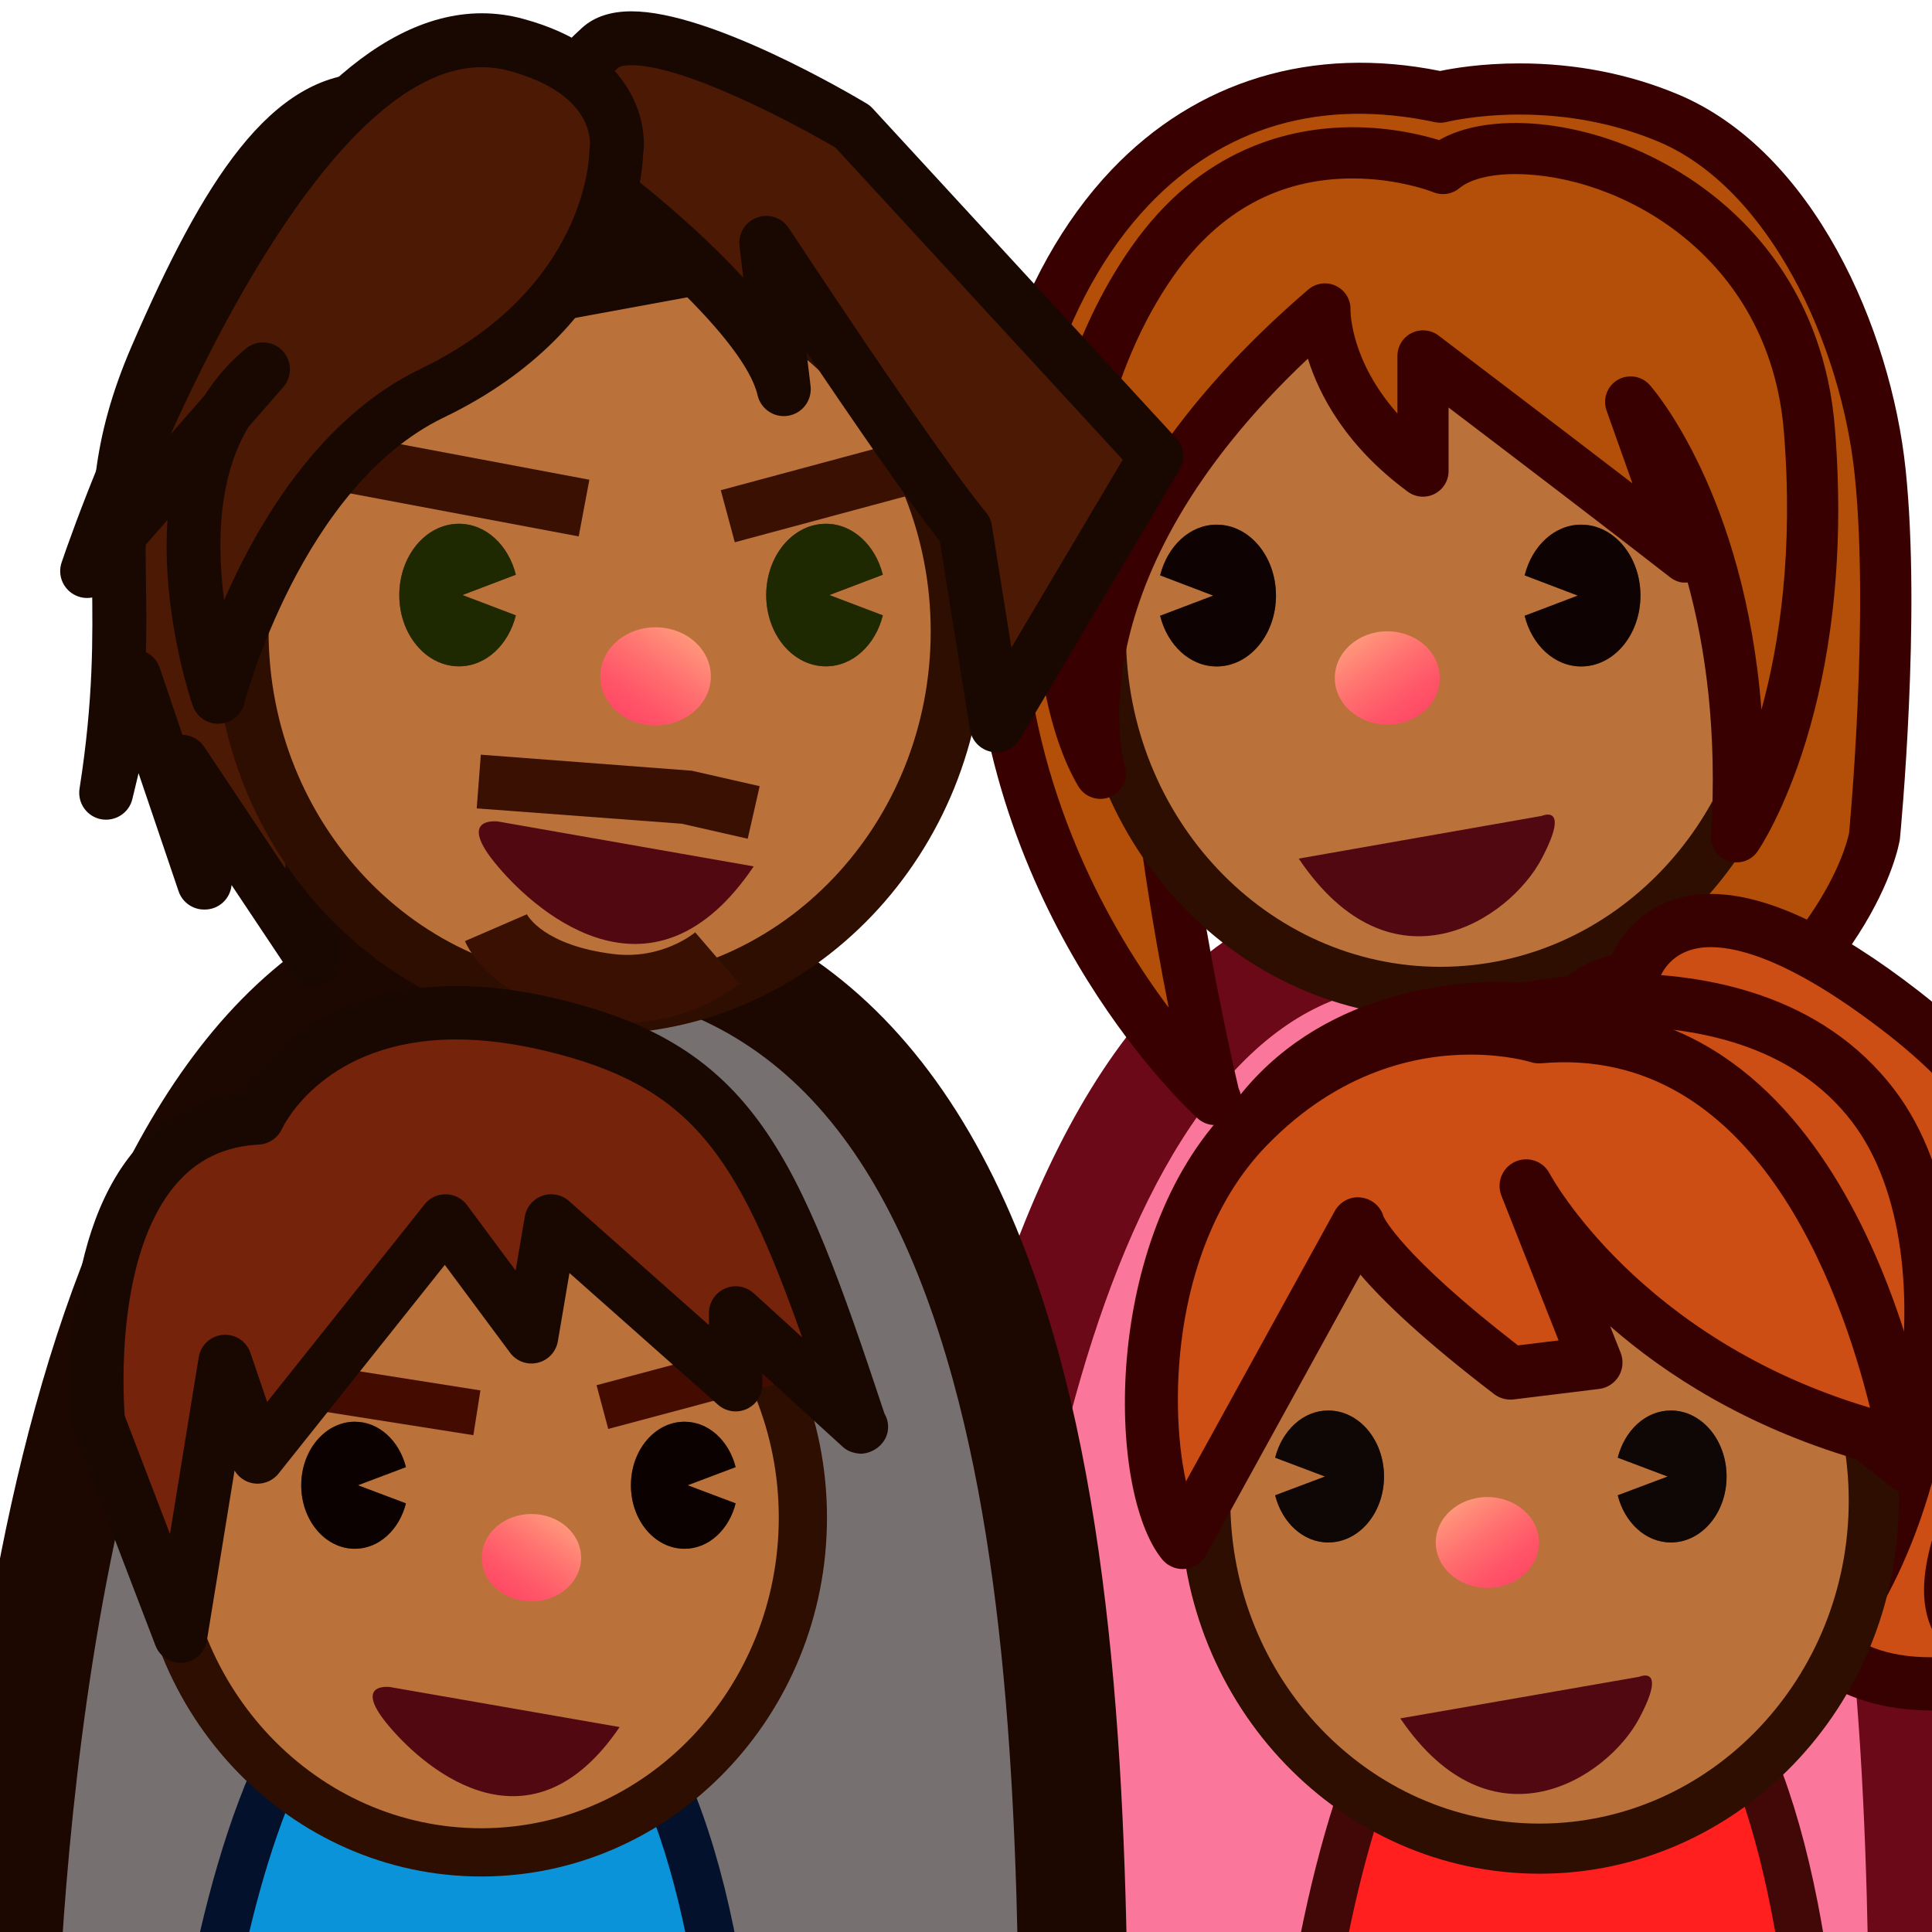 <?xml version="1.0" encoding="utf-8"?>
<!-- Generator: Adobe Illustrator 15.0.2, SVG Export Plug-In . SVG Version: 6.00 Build 0)  -->
<!DOCTYPE svg PUBLIC "-//W3C//DTD SVG 1.1//EN" "http://www.w3.org/Graphics/SVG/1.1/DTD/svg11.dtd">
<svg version="1.1" xmlns="http://www.w3.org/2000/svg" xmlns:xlink="http://www.w3.org/1999/xlink" x="0px" y="0px" width="64px"
	 height="64px" viewBox="0 0 64 64" style="enable-background:new 0 0 64 64;" xml:space="preserve">
<g id="レイヤー_1">
</g>
<g id="_x32_._x3000_Human_x2F_Living_Things">
	<g id="_x31_F46A_family_x28_br_x29_">
		<g>
			<path style="fill:#FA779B;" d="M30.946,72.25c0,0-0.771-41.366,16.028-41.366
				c16.797,0,16.683,25.013,16.683,41.366H30.946z"/>
			<path style="fill:#6B0919;" d="M65.387,73.98H29.248l-0.032-1.698
				c-0.022-1.196-0.433-29.424,9.432-39.473c2.38-2.425,5.182-3.655,8.326-3.655
				c8.157,0,13.633,5.278,16.275,15.688c2.139,8.425,2.138,18.768,2.138,27.078
				V73.98z M32.677,70.52h29.249c-0.006-7.857-0.114-17.274-2.031-24.825
				c-2.233-8.802-6.46-13.08-12.921-13.08c-2.212,0-4.128,0.856-5.857,2.618
				C33.539,42.953,32.745,64.33,32.677,70.52z"/>
		</g>
		<g>
			<path style="fill:#B34F09;" d="M47.714,3.218c0,0,3.635-0.94,7.533,0.685
				c3.898,1.626,6.526,6.867,7.034,11.734c0.509,4.866-0.19,12.082-0.19,12.082
				s-0.74,4.535-7.776,8.701c0,0,3.33-16.516-0.299-22.078
				s-12.854-7.779-15.21-0.542c-2.354,7.238,1.439,22.62,1.439,22.62
				s-6.698-6.043-7.206-16.035C32.53,10.394,37.972,1.13,47.714,3.218z"/>
			<path style="fill:#380000;" d="M40.245,37.269c-0.205,0-0.408-0.074-0.568-0.218
				c-0.284-0.257-6.965-6.396-7.484-16.622c-0.301-5.903,1.428-11.435,4.623-14.798
				c2.821-2.968,6.657-4.133,10.891-3.28c0.4-0.084,1.355-0.251,2.625-0.251
				c1.854,0,3.617,0.344,5.242,1.021c4.493,1.874,7.063,7.756,7.552,12.429
				c0.512,4.895-0.161,11.954-0.19,12.252c-0.04,0.256-0.895,5.03-8.188,9.349
				c-0.286,0.17-0.65,0.156-0.923-0.038s-0.406-0.53-0.34-0.859
				c0.032-0.161,3.22-16.238-0.178-21.447c-1.821-2.792-5.246-4.741-8.328-4.741
				c-2.621,0-4.526,1.42-5.365,3.999c-2.126,6.533,1.021,20.314,1.416,21.987
				c0.055,0.112,0.085,0.237,0.085,0.37c0,0.469-0.38,0.848-0.849,0.848
				C40.257,37.269,40.252,37.269,40.245,37.269z M44.978,8.369
				c3.681,0,7.598,2.214,9.748,5.51c3.05,4.675,1.536,16.17,0.77,20.776
				c5.132-3.581,5.753-7.034,5.759-7.072c0-0.017,0.678-7.134,0.184-11.857
				c-0.451-4.324-2.834-9.504-6.517-11.04c-1.417-0.591-2.961-0.891-4.59-0.891
				c-1.429,0-2.397,0.242-2.406,0.244c-0.128,0.032-0.261,0.036-0.389,0.008
				c-3.757-0.804-7.012,0.143-9.491,2.752c-2.882,3.032-4.437,8.095-4.159,13.543
				c0.303,5.95,2.902,10.469,4.828,13.039c-0.988-4.977-2.467-14.455-0.715-19.843
				C39.068,10.253,41.611,8.369,44.978,8.369z"/>
		</g>
		<ellipse style="fill:#BA713A;" cx="47.714" cy="21.039" rx="11.263" ry="11.836"/>
		
			<linearGradient id="SVGID_1_" gradientUnits="userSpaceOnUse" x1="-19.448" y1="20.755" x2="-16.623" y2="24.743" gradientTransform="matrix(1 0 0 1 64.197 0)">
			<stop  offset="0" style="stop-color:#FFA67F"/>
			<stop  offset="0.097" style="stop-color:#FF967B"/>
			<stop  offset="0.366" style="stop-color:#FF7170"/>
			<stop  offset="0.614" style="stop-color:#FF5568"/>
			<stop  offset="0.834" style="stop-color:#FF4564"/>
			<stop  offset="1" style="stop-color:#FF3F62"/>
		</linearGradient>
		<path style="fill:url(#SVGID_1_);" d="M47.694,22.459c0,0.852-0.777,1.544-1.737,1.544
			s-1.74-0.692-1.74-1.544c0-0.856,0.78-1.546,1.74-1.546
			S47.694,21.603,47.694,22.459z"/>
		<g>
			<g>
				<path style="fill:#6A3906;" d="M40.303,17.38c-0.888,0-1.628,0.711-1.872,1.679
					l1.759,0.671l-1.759,0.669c0.241,0.967,0.984,1.678,1.872,1.678
					c1.085,0,1.965-1.051,1.965-2.348S41.388,17.38,40.303,17.38z"/>
				<g>
					<path style="fill:#6A3906;" d="M52.379,17.38c-0.891,0-1.629,0.711-1.873,1.679
						l1.761,0.671l-1.761,0.669c0.24,0.967,0.982,1.678,1.873,1.678
						c1.084,0,1.963-1.051,1.963-2.348S53.463,17.38,52.379,17.38z"/>
				</g>
			</g>
			<g>
				<path style="fill:#0F0202;" d="M40.303,17.38c-0.888,0-1.628,0.711-1.872,1.679
					l1.759,0.671l-1.759,0.669c0.241,0.967,0.984,1.678,1.872,1.678
					c1.085,0,1.965-1.051,1.965-2.348S41.388,17.38,40.303,17.38z"/>
				<g>
					<path style="fill:#0F0202;" d="M52.379,17.38c-0.891,0-1.629,0.711-1.873,1.679
						l1.761,0.671l-1.761,0.669c0.24,0.967,0.982,1.678,1.873,1.678
						c1.084,0,1.963-1.051,1.963-2.348S53.463,17.38,52.379,17.38z"/>
				</g>
			</g>
		</g>
		<path style="fill:#2D0E00;" d="M47.714,33.723c-6.678,0-12.11-5.689-12.11-12.684
			c0-6.992,5.433-12.681,12.11-12.681s12.11,5.689,12.11,12.681
			C59.824,28.033,54.392,33.723,47.714,33.723z M47.714,10.054
			c-5.743,0-10.415,4.928-10.415,10.985c0,6.059,4.672,10.988,10.415,10.988
			s10.415-4.929,10.415-10.988C58.129,14.982,53.457,10.054,47.714,10.054z"/>
		<path style="fill:#510811;" d="M43.022,28.442l8.049-1.414c0,0,0.973-0.434,0,1.414
			C50.002,30.475,46.117,33.039,43.022,28.442z"/>
		<g>
			<path style="fill:#B34F09;" d="M43.889,10.235c0,0-0.085,2.91,3.25,5.37v-3.813
				c0,0,6.075,4.605,8.701,6.659L54.016,13.316c0,0,4.113,4.653,3.512,14.404
				c0,0,3.137-4.579,2.41-13.495C59.258,5.891,50.157,3.613,47.801,5.582
				c0,0-5.795-2.388-9.628,3.085c-3.833,5.473-3.588,13.814-1.722,16.949
				C36.451,25.615,34.226,18.535,43.889,10.235z"/>
			<path style="fill:#380000;" d="M57.527,28.568c-0.092,0-0.186-0.015-0.275-0.046
				c-0.361-0.124-0.595-0.473-0.571-0.854c0.213-3.442-0.187-6.228-0.773-8.371
				c-0.019,0.001-0.034,0-0.058,0.001c-0.193,0.014-0.376-0.059-0.532-0.18
				C53.487,17.687,49.936,14.981,47.986,13.5v2.105c0,0.32-0.18,0.613-0.466,0.757
				c-0.284,0.144-0.627,0.116-0.885-0.074c-2.048-1.51-2.93-3.194-3.31-4.407
				c-7.855,7.395-6.086,13.418-6.066,13.48c0.13,0.411-0.069,0.853-0.462,1.028
				c-0.392,0.177-0.854,0.031-1.075-0.34c-2.016-3.385-2.334-12.029,1.756-17.869
				c2.295-3.277,5.254-3.965,7.332-3.965c1.265,0,2.303,0.253,2.863,0.426
				c3.242-1.88,12.4,0.823,13.108,9.515c0.743,9.111-2.42,13.846-2.556,14.043
				C58.065,28.435,57.801,28.568,57.527,28.568z M54.016,12.468
				c0.236,0,0.47,0.099,0.636,0.287c0.149,0.169,3.146,3.647,3.698,10.752
				c0.595-2.162,1.066-5.245,0.743-9.212c-0.48-5.882-5.493-8.528-8.9-8.528
				c-0.819,0-1.493,0.17-1.848,0.466c-0.243,0.202-0.576,0.252-0.867,0.133
				c-0.009-0.004-1.141-0.455-2.667-0.455c-2.437,0-4.437,1.09-5.943,3.242
				c-2.128,3.038-2.944,7.175-2.868,10.627c0.884-2.823,2.917-6.392,7.337-10.188
				c0.256-0.219,0.616-0.267,0.918-0.122c0.303,0.145,0.492,0.454,0.482,0.79
				c-0.001,0.077,0.003,1.69,1.555,3.439v-1.908c0-0.322,0.182-0.616,0.471-0.759
				c0.286-0.144,0.632-0.112,0.89,0.083c0.046,0.035,3.593,2.724,6.423,4.897
				l-0.857-2.414c-0.136-0.382,0.019-0.808,0.368-1.014
				C53.72,12.506,53.868,12.468,54.016,12.468z"/>
		</g>
		<g>
			<path style="fill:#777070;" d="M0,72.25c0,0-0.838-41.437,17.428-41.437
				S35.571,55.87,35.571,72.25H0z"/>
			<path style="fill:#1C0701;" d="M37.377,74.056H-1.769l-0.036-1.77
				c-0.024-1.167-0.46-28.701,9.8-39.172c2.671-2.725,5.845-4.107,9.434-4.107
				c8.812,0,14.739,5.294,17.617,15.736c2.332,8.465,2.332,18.841,2.331,27.178
				V74.056z M1.809,70.444h31.957c-0.008-7.844-0.131-17.226-2.202-24.742
				c-2.459-8.926-6.951-13.083-14.135-13.083c-2.618,0-4.859,0.989-6.853,3.022
				C2.753,43.62,1.889,64.268,1.809,70.444z"/>
		</g>
		<g>
			<path style="fill:#FF1F1F;" d="M42.298,82.678c0,0-0.432-29.934,8.973-29.934
				c9.403,0,9.34,18.1,9.34,29.934H42.298z"/>
			<path style="fill:#420707;" d="M61.392,83.459H41.528l-0.012-0.77
				c-0.013-0.927-0.256-22.757,5.886-28.988c1.137-1.153,2.438-1.738,3.868-1.738
				c4.493,0,7.501,3.715,8.939,11.04c1.182,6.02,1.182,13.46,1.182,19.438
				V83.459z M43.077,81.896h16.752c0-5.813-0.034-12.9-1.152-18.592
				c-1.292-6.581-3.715-9.779-7.406-9.779c-1.011,0-1.912,0.416-2.756,1.271
				C43.437,59.95,43.09,77.944,43.077,81.896z"/>
		</g>
		<g>
			<path style="fill:#0B93D9;" d="M5.576,83.552c0,0-0.452-29.933,9.392-29.933
				c9.842,0,9.775,18.1,9.775,29.933H5.576z"/>
			<path style="fill:#03112D;" d="M25.542,84.351H4.789l-0.012-0.787
				c-0.014-0.915-0.266-22.484,6.038-28.884c1.215-1.233,2.613-1.859,4.153-1.859
				c4.688,0,7.83,3.717,9.336,11.047c1.238,6.023,1.238,13.466,1.238,19.446V84.351
				z M6.373,82.753h17.571c-0.001-5.808-0.038-12.884-1.205-18.564
				c-1.352-6.574-3.894-9.771-7.771-9.771c-1.112,0-2.098,0.452-3.015,1.384
				C6.751,61.082,6.388,78.796,6.373,82.753z"/>
		</g>
		<g>
			<path style="fill:#CC4E15;" d="M54.06,32.372c0,0,1.142-4.917,8.975,1.167
				c7.833,6.083,4.166,11.984,2.333,16.283c-1.833,4.301-0.051,4.801,2.475,5.217
				c0,0-9.038,3.643-9.141-5.217C58.599,40.963,47.335,33.789,54.06,32.372z"/>
			<path style="fill:#380101;" d="M63.973,56.66c-2.269,0-6.083-0.887-6.152-6.829
				c-0.044-3.843-2.393-7.445-4.28-10.34c-1.673-2.567-2.995-4.595-2.321-6.222
				c0.322-0.779,1.036-1.318,2.175-1.641c0.415-0.893,1.417-2.015,3.282-2.015
				c1.819,0,4.141,1.086,6.898,3.229c7.692,5.974,4.936,12.11,3.112,16.171
				c-0.178,0.396-0.351,0.78-0.51,1.153c-0.817,1.917-0.754,2.748-0.557,3.106
				c0.282,0.515,1.28,0.717,2.365,0.896l3.101,0.511l-2.915,1.175
				C68.089,55.888,66.147,56.66,63.973,56.66z M56.676,31.375
				c-1.376,0-1.709,1.005-1.762,1.207l-0.137,0.526l-0.536,0.125
				c-0.778,0.164-1.273,0.416-1.396,0.71c-0.318,0.77,0.946,2.71,2.17,4.586
				c2.012,3.086,4.516,6.927,4.566,11.282c0.039,3.424,1.476,5.088,4.391,5.088
				c0.244,0,0.486-0.012,0.723-0.032c-0.243-0.202-0.454-0.447-0.618-0.746
				c-0.576-1.049-0.424-2.524,0.48-4.645c0.163-0.383,0.34-0.777,0.522-1.184
				c1.881-4.188,4.013-8.935-2.586-14.06
				C59.452,31.871,57.651,31.375,56.676,31.375z"/>
		</g>
		<g>
			<path style="fill:#CC4E15;" d="M50.997,33.352c0,0,7.438-1.506,11.075,3.304
				c3.633,4.808,1.549,15.354-2.637,18.744
				C55.724,58.406,46.235,42.608,46.235,42.608S39.94,35.189,50.997,33.352z"/>
			<path style="fill:#380101;" d="M58.347,56.66c-4.437,0-11.39-11.147-12.832-13.542
				c-0.389-0.479-2.734-3.544-1.668-6.452c0.781-2.133,3.139-3.54,7.006-4.183
				c0.019-0.004,1.179-0.235,2.812-0.235c2.818,0,6.688,0.673,9.109,3.876
				c3.928,5.198,1.692,16.334-2.785,19.96
				C59.518,56.467,58.965,56.66,58.347,56.66z M53.665,34.009
				c-1.446,0-2.484,0.204-2.494,0.206c-3.178,0.528-5.128,1.582-5.67,3.052
				c-0.786,2.134,1.385,4.747,1.407,4.773l0.082,0.115
				c2.96,4.927,8.661,12.744,11.356,12.744c0.21,0,0.38-0.059,0.535-0.185
				c3.854-3.121,5.859-13.066,2.488-17.528
				C59.384,34.56,56.084,34.009,53.665,34.009z"/>
		</g>
		<g>
			<path style="fill:#A81515;" d="M48.831,39.321l1.725-5.935c0,0-6.074-0.687-9.226,3.944
				c-6.87,10.095,4.905,19.593,4.905,19.593L48.831,39.321z"/>
			<path style="fill:#380101;" d="M46.845,58.481l-1.13-0.912
				c-0.124-0.1-12.288-10.101-5.07-20.705c2.667-3.92,7.229-4.343,9.065-4.343
				c0.586,0,0.938,0.041,0.938,0.041l0.975,0.114l-1.979,6.822L46.845,58.481z
				 M49.46,34.184c-1.705,0.039-5.332,0.511-7.444,3.614
				c-5.114,7.516,0.977,14.825,3.627,17.455l2.392-16.163L49.46,34.184z"/>
		</g>
		<ellipse style="fill:#BA713A;" cx="50.999" cy="49.715" rx="11.073" ry="11.524"/>
		
			<linearGradient id="SVGID_2_" gradientUnits="userSpaceOnUse" x1="-16.107" y1="49.431" x2="-13.344" y2="53.331" gradientTransform="matrix(1 0 0 1 64.197 0)">
			<stop  offset="0" style="stop-color:#FFA67F"/>
			<stop  offset="0.097" style="stop-color:#FF967B"/>
			<stop  offset="0.366" style="stop-color:#FF7170"/>
			<stop  offset="0.614" style="stop-color:#FF5568"/>
			<stop  offset="0.834" style="stop-color:#FF4564"/>
			<stop  offset="1" style="stop-color:#FF3F62"/>
		</linearGradient>
		<ellipse style="fill:url(#SVGID_2_);" cx="49.27" cy="51.097" rx="1.709" ry="1.505"/>
		<path style="fill:#2D0E00;" d="M50.999,62.069c-6.563,0-11.903-5.542-11.903-12.354
			s5.34-12.354,11.903-12.354s11.903,5.542,11.903,12.354
			S57.562,62.069,50.999,62.069z M50.999,39.021c-5.648,0-10.243,4.797-10.243,10.694
			s4.595,10.694,10.243,10.694s10.243-4.797,10.243-10.694
			S56.647,39.021,50.999,39.021z"/>
		<g>
			<g>
				<path style="fill:#6A3906;" d="M44,46.725c-0.834,0-1.529,0.661-1.759,1.562l1.652,0.625
					l-1.652,0.622c0.227,0.9,0.925,1.562,1.759,1.562
					c1.021,0,1.847-0.978,1.847-2.185C45.847,47.704,45.021,46.725,44,46.725z"/>
				<g>
					<path style="fill:#6A3906;" d="M55.35,46.725c-0.837,0-1.531,0.661-1.76,1.562l1.654,0.625
						l-1.654,0.622c0.226,0.9,0.923,1.562,1.76,1.562
						c1.02,0,1.845-0.978,1.845-2.185C57.194,47.704,56.369,46.725,55.35,46.725z"/>
				</g>
			</g>
			<g>
				<path style="fill:#0F0606;" d="M44,46.725c-0.834,0-1.529,0.661-1.759,1.562l1.652,0.625
					l-1.652,0.622c0.227,0.9,0.925,1.562,1.759,1.562
					c1.021,0,1.847-0.978,1.847-2.185C45.847,47.704,45.021,46.725,44,46.725z"/>
				<g>
					<path style="fill:#0F0606;" d="M55.35,46.725c-0.837,0-1.531,0.661-1.76,1.562l1.654,0.625
						l-1.654,0.622c0.226,0.9,0.923,1.562,1.76,1.562
						c1.02,0,1.845-0.978,1.845-2.185C57.194,47.704,56.369,46.725,55.35,46.725z"/>
				</g>
			</g>
		</g>
		<path style="fill:#510811;" d="M46.387,56.924l7.913-1.378c0,0,0.956-0.421,0,1.378
			C53.249,58.901,49.429,61.4,46.387,56.924z"/>
		<g>
			<path style="fill:#CC4E15;" d="M44.986,40.543c0,0,0.381,1.378,5.048,4.941l2.833-0.348
				l-2.312-5.854c0,0,3.034,5.854,11.317,8.245l1.376,1.073
				c0,0-2.082-15.174-12.271-14.257c0,0-5.132-1.667-9.648,2.986
				c-4.058,4.181-3.594,11.995-2.152,13.765L44.986,40.543z"/>
			<path style="fill:#380101;" d="M39.178,51.977c-0.264,0-0.515-0.118-0.683-0.325
				c-1.847-2.267-1.992-10.61,2.203-14.934c4.392-4.525,9.348-3.532,10.366-3.264
				c10.214-0.751,12.735,12.961,13.028,14.836
				c0.037,0.098,0.057,0.202,0.057,0.312c0,0.486-0.395,0.881-0.881,0.881
				c-0.005,0-0.011,0-0.02,0c-0.192,0-0.383-0.063-0.541-0.187l-1.244-0.97
				c-3.629-1.076-6.277-2.781-8.126-4.395l0.349,0.882
				c0.1,0.253,0.077,0.539-0.062,0.773s-0.379,0.391-0.649,0.424l-2.833,0.348
				C49.914,46.385,49.684,46.324,49.5,46.185c-2.364-1.806-3.69-3.089-4.434-3.961
				l-5.117,9.297c-0.142,0.256-0.4,0.426-0.692,0.452
				C39.23,51.975,39.204,51.977,39.178,51.977z M48.714,34.935
				c-1.748,0-4.338,0.522-6.752,3.01c-3.074,3.167-3.271,8.444-2.675,11.128
				l4.928-8.954c0.173-0.313,0.521-0.5,0.874-0.449
				c0.355,0.041,0.65,0.294,0.746,0.64l0,0c0.005,0,0.545,1.238,4.45,4.258
				l1.345-0.165l-1.894-4.795c-0.172-0.436,0.028-0.931,0.454-1.125
				c0.427-0.193,0.933-0.02,1.146,0.396c0.028,0.053,2.949,5.477,10.611,7.755
				c-0.978-3.951-3.835-12.038-10.891-11.411c-0.119,0.008-0.237-0.002-0.352-0.04
				C50.702,35.181,49.908,34.935,48.714,34.935z"/>
		</g>
		<g>
			<path style="fill:#4C1905;" d="M13.626,3.54c-3.197-1.018-5.42,1.292-8.44,8.268
				C2.934,17.008,4.649,19.055,3.517,26.262l0.927-3.857l2.319,6.832l-0.742-4.003
				l4.359,6.537l-0.093-8.5C10.287,23.271,18.914,5.224,13.626,3.54z"/>
			<path style="fill:#190801;" d="M10.38,32.663c-0.292,0-0.574-0.145-0.743-0.397
				l-1.966-2.948c-0.041,0.456-0.423,0.812-0.889,0.812c-0.006-0.001-0.014,0-0.021,0
				c-0.374,0-0.719-0.236-0.845-0.605L4.59,25.614l-0.206,0.857
				C4.272,26.937,3.812,27.225,3.343,27.138c-0.47-0.093-0.782-0.541-0.708-1.014
				c0.465-2.96,0.438-5.016,0.414-6.83c-0.033-2.498-0.062-4.655,1.318-7.841
				C6.715,6.03,8.957,2.418,12.261,2.418c0.521,0,1.071,0.091,1.636,0.271
				c0.86,0.274,1.518,0.889,1.902,1.778c1.992,4.604-3.604,16.854-4.617,19
				l0.091,8.293c0.004,0.395-0.252,0.746-0.629,0.862
				C10.556,32.649,10.468,32.663,10.38,32.663z M6.043,24.341
				c0.283,0.007,0.555,0.149,0.721,0.397l2.691,4.036l-0.06-5.494
				c-0.001-0.136,0.029-0.271,0.087-0.395c1.801-3.77,6.154-14.301,4.679-17.71
				c-0.181-0.418-0.437-0.668-0.805-0.786c-0.395-0.125-0.752-0.187-1.094-0.187
				c-1.996,0-3.809,2.306-6.256,7.958c-1.228,2.836-1.204,4.628-1.171,7.109
				c0.01,0.726,0.02,1.49,0,2.333c0.209,0.102,0.376,0.284,0.455,0.515
				L6.043,24.341z"/>
		</g>
		<ellipse style="fill:#BA713A;" cx="19.864" cy="20.915" rx="11.86" ry="12.446"/>
		
			<linearGradient id="SVGID_3_" gradientUnits="userSpaceOnUse" x1="-207.313" y1="20.612" x2="-204.34" y2="24.809" gradientTransform="matrix(-1 0 0 1 -184.326 0)">
			<stop  offset="0" style="stop-color:#FFA67F"/>
			<stop  offset="0.097" style="stop-color:#FF967B"/>
			<stop  offset="0.366" style="stop-color:#FF7170"/>
			<stop  offset="0.614" style="stop-color:#FF5568"/>
			<stop  offset="0.834" style="stop-color:#FF4564"/>
			<stop  offset="1" style="stop-color:#FF3F62"/>
		</linearGradient>
		<path style="fill:url(#SVGID_3_);" d="M19.886,22.407c0,0.896,0.817,1.623,1.829,1.623
			c1.012,0,1.833-0.727,1.833-1.623c0-0.901-0.821-1.627-1.833-1.627
			C20.704,20.78,19.886,21.506,19.886,22.407z"/>
		<g>
			<g>
				<path style="fill:#6A3906;" d="M27.36,17.351c0.895,0,1.639,0.715,1.885,1.687
					l-1.772,0.674l1.772,0.673c-0.244,0.973-0.991,1.688-1.885,1.688
					c-1.094,0-1.978-1.055-1.978-2.359C25.383,18.409,26.267,17.351,27.36,17.351z"/>
				<g>
					<path style="fill:#6A3906;" d="M15.204,17.351c0.896,0,1.64,0.714,1.884,1.687
						l-1.771,0.674l1.771,0.673c-0.243,0.973-0.989,1.688-1.884,1.688
						c-1.092,0-1.977-1.055-1.977-2.359C13.228,18.409,14.112,17.351,15.204,17.351z"
						/>
				</g>
			</g>
			<g>
				<path style="fill:#1E2801;" d="M27.36,17.351c0.895,0,1.639,0.715,1.885,1.687
					l-1.772,0.674l1.772,0.673c-0.244,0.973-0.991,1.688-1.885,1.688
					c-1.094,0-1.978-1.055-1.978-2.359C25.383,18.409,26.267,17.351,27.36,17.351z"/>
				<g>
					<path style="fill:#1E2801;" d="M15.204,17.351c0.896,0,1.64,0.714,1.884,1.687
						l-1.771,0.674l1.771,0.673c-0.243,0.973-0.989,1.688-1.884,1.688
						c-1.092,0-1.977-1.055-1.977-2.359C13.228,18.409,14.112,17.351,15.204,17.351z"
						/>
				</g>
			</g>
		</g>
		<path style="fill:#510811;" d="M24.967,28.7l-8.476-1.488c0,0-1.419-0.184,0,1.488
			C17.901,30.372,21.708,33.533,24.967,28.7z"/>
		<g>
			<line style="fill:#4C1905;" x1="24.129" y1="17.095" x2="30.5" y2="15.377"/>
			
				<rect x="26.422" y="12.937" transform="matrix(0.26 0.966 -0.966 0.26 35.878 -14.364)" style="fill:#3A1002;" width="1.785" height="6.598"/>
		</g>
		<g>
			<line style="fill:#4C1905;" x1="19.333" y1="16.833" x2="11.616" y2="15.377"/>
			
				<rect x="11.548" y="15.15" transform="matrix(0.983 0.185 -0.185 0.983 3.254 -2.59)" style="fill:#3A1002;" width="7.854" height="1.91"/>
		</g>
		<path style="fill:#2D0E00;" d="M19.864,34.253c-7.032,0-12.752-5.984-12.752-13.338
			S12.832,7.577,19.864,7.577c7.031,0,12.752,5.983,12.752,13.338
			S26.895,34.253,19.864,34.253z M19.864,9.362c-6.047,0-10.967,5.183-10.967,11.553
			c0,6.371,4.92,11.553,10.967,11.553s10.967-5.183,10.967-11.553
			C30.831,14.544,25.911,9.362,19.864,9.362z"/>
		<polygon style="fill:#190801;" points="14.496,11.368 27.314,9.014 19.067,3.855 		"/>
		<g>
			<path style="fill:#4C1905;" d="M18.914,5.411c0,0,6.377,4.582,7.05,7.48l-0.581-4.846
				c0,0,4.922,7.489,6.591,9.496l1.039,6.489l5.286-8.917L28.25,4.194
				c0,0-6.769-4.058-8.363-2.618C16.78,4.381,18.914,5.411,18.914,5.411z"/>
			<path style="fill:#190801;" d="M33.013,24.922c-0.055,0-0.111-0.005-0.167-0.016
				c-0.369-0.07-0.655-0.364-0.714-0.735l-1-6.252
				c-1.029-1.285-2.934-4.062-4.417-6.265l0.136,1.131
				c0.056,0.47-0.265,0.903-0.732,0.985c-0.465,0.085-0.916-0.216-1.023-0.677
				c-0.432-1.859-4.294-5.219-6.659-6.926c-0.263-0.152-0.967-0.642-1.106-1.611
				c-0.158-1.1,0.501-2.325,1.958-3.641c0.396-0.358,0.945-0.54,1.63-0.54
				c2.62,0,7.269,2.742,7.79,3.055c0.073,0.043,0.14,0.098,0.198,0.161
				l10.049,10.918c0.268,0.29,0.312,0.721,0.111,1.06l-5.286,8.917
				C33.617,24.759,33.324,24.922,33.013,24.922z M25.383,7.152
				c0.293,0,0.577,0.146,0.746,0.402c0.049,0.075,4.914,7.47,6.532,9.416
				c0.103,0.124,0.17,0.271,0.195,0.43l0.648,4.052l3.688-6.223L27.681,4.895
				c-1.391-0.82-5.008-2.735-6.763-2.735c-0.284,0-0.41,0.057-0.434,0.079
				c-1.365,1.233-1.409,1.881-1.39,2.05c0.023,0.209,0.207,0.317,0.228,0.329
				c0.029,0.016,0.085,0.049,0.112,0.068c0.445,0.319,3.159,2.301,5.188,4.511
				l-0.125-1.047c-0.049-0.411,0.191-0.802,0.58-0.944
				C25.177,7.169,25.28,7.152,25.383,7.152z"/>
		</g>
		<g>
			<path style="fill:#4C1905;" d="M20.414,5.036c0,0,0,5.05-6.1,7.99
				c-5.147,2.481-7.087,10.058-7.087,10.058s-2.597-7.481,1.484-10.848l-5.825,6.681
				c0,0,6.629-19.479,14.202-17.434C20.863,2.502,20.414,5.036,20.414,5.036z"/>
			<path style="fill:#190801;" d="M7.227,23.976c-0.378,0-0.717-0.24-0.843-0.6
				c-0.06-0.174-1.042-3.064-0.836-6.154L3.559,19.503
				c-0.281,0.321-0.75,0.399-1.118,0.187c-0.37-0.213-0.537-0.657-0.399-1.061
				C2.675,16.767,8.449,0.44,15.963,0.44c0.456,0,0.913,0.061,1.358,0.182
				c3.533,0.953,4.15,3.311,3.983,4.494c-0.024,0.721-0.421,5.735-6.603,8.714
				c-4.719,2.274-6.592,9.403-6.61,9.475c-0.098,0.381-0.434,0.654-0.828,0.67
				C7.252,23.976,7.239,23.976,7.227,23.976z M8.23,14.146
				c-1.029,1.708-1.038,3.959-0.806,5.735c1.11-2.55,3.163-6.049,6.502-7.659
				c5.481-2.642,5.593-7.007,5.595-7.191c0.001-0.049,0.005-0.103,0.014-0.151
				c0.022-0.164,0.156-1.77-2.679-2.536c-0.298-0.08-0.59-0.119-0.893-0.119
				c-3.924,0-7.873,6.745-10.306,12.156l1.133-1.299
				c0.372-0.583,0.827-1.1,1.354-1.534C8.5,11.251,9.026,11.28,9.351,11.613
				c0.324,0.333,0.338,0.859,0.033,1.209L8.23,14.146z"/>
		</g>
		<g>
			<polyline style="fill:#3F1502;" points="15.86,25.889 20.097,26.214 22.717,26.401 
				24.967,26.914 			"/>
			<polygon style="fill:#3A1002;" points="24.769,27.784 22.585,27.287 15.792,26.779 
				15.928,25 22.915,25.531 25.165,26.043 			"/>
		</g>
		<path style="fill:#3A1002;" d="M20.785,33.868c-0.228,0-0.463-0.013-0.706-0.042
			c-3.67-0.442-4.583-2.427-4.675-2.651l2.05-0.888
			c0.022,0.042,0.56,1.039,2.891,1.32c1.583,0.185,2.64-0.684,2.684-0.721
			l1.459,1.693C24.423,32.637,22.979,33.868,20.785,33.868z"/>
		<ellipse style="fill:#BA713A;" cx="15.941" cy="50.272" rx="10.655" ry="11.09"/>
		<path style="fill:#2D0E00;" d="M15.941,62.161c-6.315,0-11.454-5.333-11.454-11.889
			c0-6.557,5.138-11.891,11.454-11.891s11.454,5.334,11.454,11.891
			C27.395,56.828,22.256,62.161,15.941,62.161z M15.941,39.979
			c-5.435,0-9.857,4.617-9.857,10.293c0,5.675,4.422,10.291,9.857,10.291
			s9.857-4.616,9.857-10.291C25.798,44.597,21.376,39.979,15.941,39.979z"/>
		
			<linearGradient id="SVGID_4_" gradientUnits="userSpaceOnUse" x1="-53.13" y1="49.999" x2="-50.472" y2="53.751" gradientTransform="matrix(-1 0 0 1 -34.389 0)">
			<stop  offset="0" style="stop-color:#FFA67F"/>
			<stop  offset="0.097" style="stop-color:#FF967B"/>
			<stop  offset="0.366" style="stop-color:#FF7170"/>
			<stop  offset="0.614" style="stop-color:#FF5568"/>
			<stop  offset="0.834" style="stop-color:#FF4564"/>
			<stop  offset="1" style="stop-color:#FF3F62"/>
		</linearGradient>
		<path style="fill:url(#SVGID_4_);" d="M15.961,51.603c0,0.799,0.734,1.446,1.643,1.446
			c0.909,0,1.646-0.647,1.646-1.446c0-0.803-0.737-1.45-1.646-1.45
			C16.696,50.152,15.961,50.8,15.961,51.603z"/>
		<g>
			<g>
				<path style="fill:#6A3906;" d="M22.676,47.097c0.804,0,1.473,0.637,1.693,1.503
					l-1.592,0.601l1.592,0.6c-0.219,0.867-0.89,1.504-1.693,1.504
					c-0.982,0-1.776-0.94-1.776-2.103S21.694,47.097,22.676,47.097z"/>
				<g>
					<path style="fill:#6A3906;" d="M11.754,47.097c0.805,0,1.474,0.636,1.693,1.503
						l-1.592,0.601l1.592,0.6c-0.218,0.867-0.889,1.504-1.693,1.504
						c-0.98,0-1.775-0.94-1.775-2.103S10.774,47.097,11.754,47.097z"/>
				</g>
			</g>
			<g>
				<path style="fill:#0C0101;" d="M22.676,47.097c0.804,0,1.473,0.637,1.693,1.503
					l-1.592,0.601l1.592,0.6c-0.219,0.867-0.89,1.504-1.693,1.504
					c-0.982,0-1.776-0.94-1.776-2.103S21.694,47.097,22.676,47.097z"/>
				<g>
					<path style="fill:#0C0101;" d="M11.754,47.097c0.805,0,1.474,0.636,1.693,1.503
						l-1.592,0.601l1.592,0.6c-0.218,0.867-0.889,1.504-1.693,1.504
						c-0.98,0-1.775-0.94-1.775-2.103S10.774,47.097,11.754,47.097z"/>
				</g>
			</g>
		</g>
		<path style="fill:#510811;" d="M20.526,57.211l-7.615-1.327c0,0-1.274-0.164,0,1.327
			C14.178,58.7,17.598,61.518,20.526,57.211z"/>
		<g>
			<line style="fill:#9E470A;" x1="19.963" y1="46.632" x2="25.686" y2="45.102"/>
			
				<rect x="22.075" y="42.905" transform="matrix(0.258 0.966 -0.966 0.258 61.235 11.964)" style="fill:#440C01;" width="1.5" height="5.924"/>
		</g>
		<g>
			<line style="fill:#9E470A;" x1="15.786" y1="46.791" x2="9.943" y2="45.867"/>
			
				<rect x="9.907" y="45.579" transform="matrix(0.988 0.156 -0.156 0.988 7.393 -1.441)" style="fill:#440C01;" width="5.915" height="1.501"/>
		</g>
		<g>
			<path style="fill:#75230A;" d="M28.514,47.271l-4.145-3.775v2.371l-6.111-5.42
				l-0.652,3.833l-2.848-3.833l-6.227,7.814l-1.074-3.16l-1.479,9.096
				l-2.72-7.101c0,0-0.953-9.733,5.273-10.066c0,0,2.178-4.883,9.727-3.083
				C24.37,35.404,25.686,38.737,28.514,47.271z"/>
			<path style="fill:#190801;" d="M5.978,55.083c-0.364,0-0.694-0.224-0.827-0.569
				l-2.72-7.101c-0.028-0.073-0.047-0.151-0.055-0.23
				c-0.024-0.243-0.554-6.009,2.112-9.11c0.917-1.067,2.092-1.699,3.499-1.882
				c0.669-1.066,2.693-3.527,7.125-3.527c1.048,0,2.176,0.142,3.352,0.423
				c6.518,1.554,7.978,5.124,10.835,13.739c0.077,0.131,0.121,0.283,0.121,0.446
				c0,0.492-0.43,0.862-0.896,0.886c-0.246-0.018-0.437-0.076-0.607-0.23
				l-2.662-2.426v0.366c0,0.349-0.205,0.665-0.522,0.808
				c-0.316,0.144-0.69,0.087-0.951-0.145l-4.918-4.361l-0.384,2.26
				c-0.06,0.35-0.322,0.631-0.667,0.713c-0.347,0.085-0.706-0.048-0.917-0.333
				l-2.161-2.909l-5.509,6.914c-0.202,0.252-0.523,0.375-0.845,0.321
				c-0.259-0.046-0.481-0.202-0.611-0.424l-0.916,5.629
				c-0.064,0.395-0.386,0.698-0.784,0.738C6.038,55.082,6.008,55.083,5.978,55.083
				z M4.131,46.898l1.5,3.916l0.952-5.855c0.065-0.401,0.396-0.706,0.801-0.74
				c0.41-0.034,0.781,0.213,0.913,0.598l0.552,1.626l5.217-6.547
				c0.171-0.215,0.413-0.336,0.708-0.334c0.275,0.005,0.532,0.137,0.696,0.357
				l1.611,2.169l0.304-1.789c0.054-0.317,0.276-0.58,0.58-0.688
				c0.304-0.104,0.642-0.04,0.882,0.173l4.638,4.113v-0.401
				c0-0.351,0.207-0.669,0.528-0.811c0.318-0.143,0.695-0.081,0.955,0.155
				l1.604,1.462c-2.161-6.112-3.696-8.344-8.518-9.494
				c-1.041-0.248-2.03-0.374-2.94-0.374c-4.349,0-5.718,2.842-5.774,2.963
				c-0.138,0.297-0.432,0.5-0.759,0.518c-1.143,0.061-2.041,0.49-2.747,1.312
				C3.833,41.554,4.074,46.123,4.131,46.898z"/>
		</g>
	</g>
</g>
</svg>
